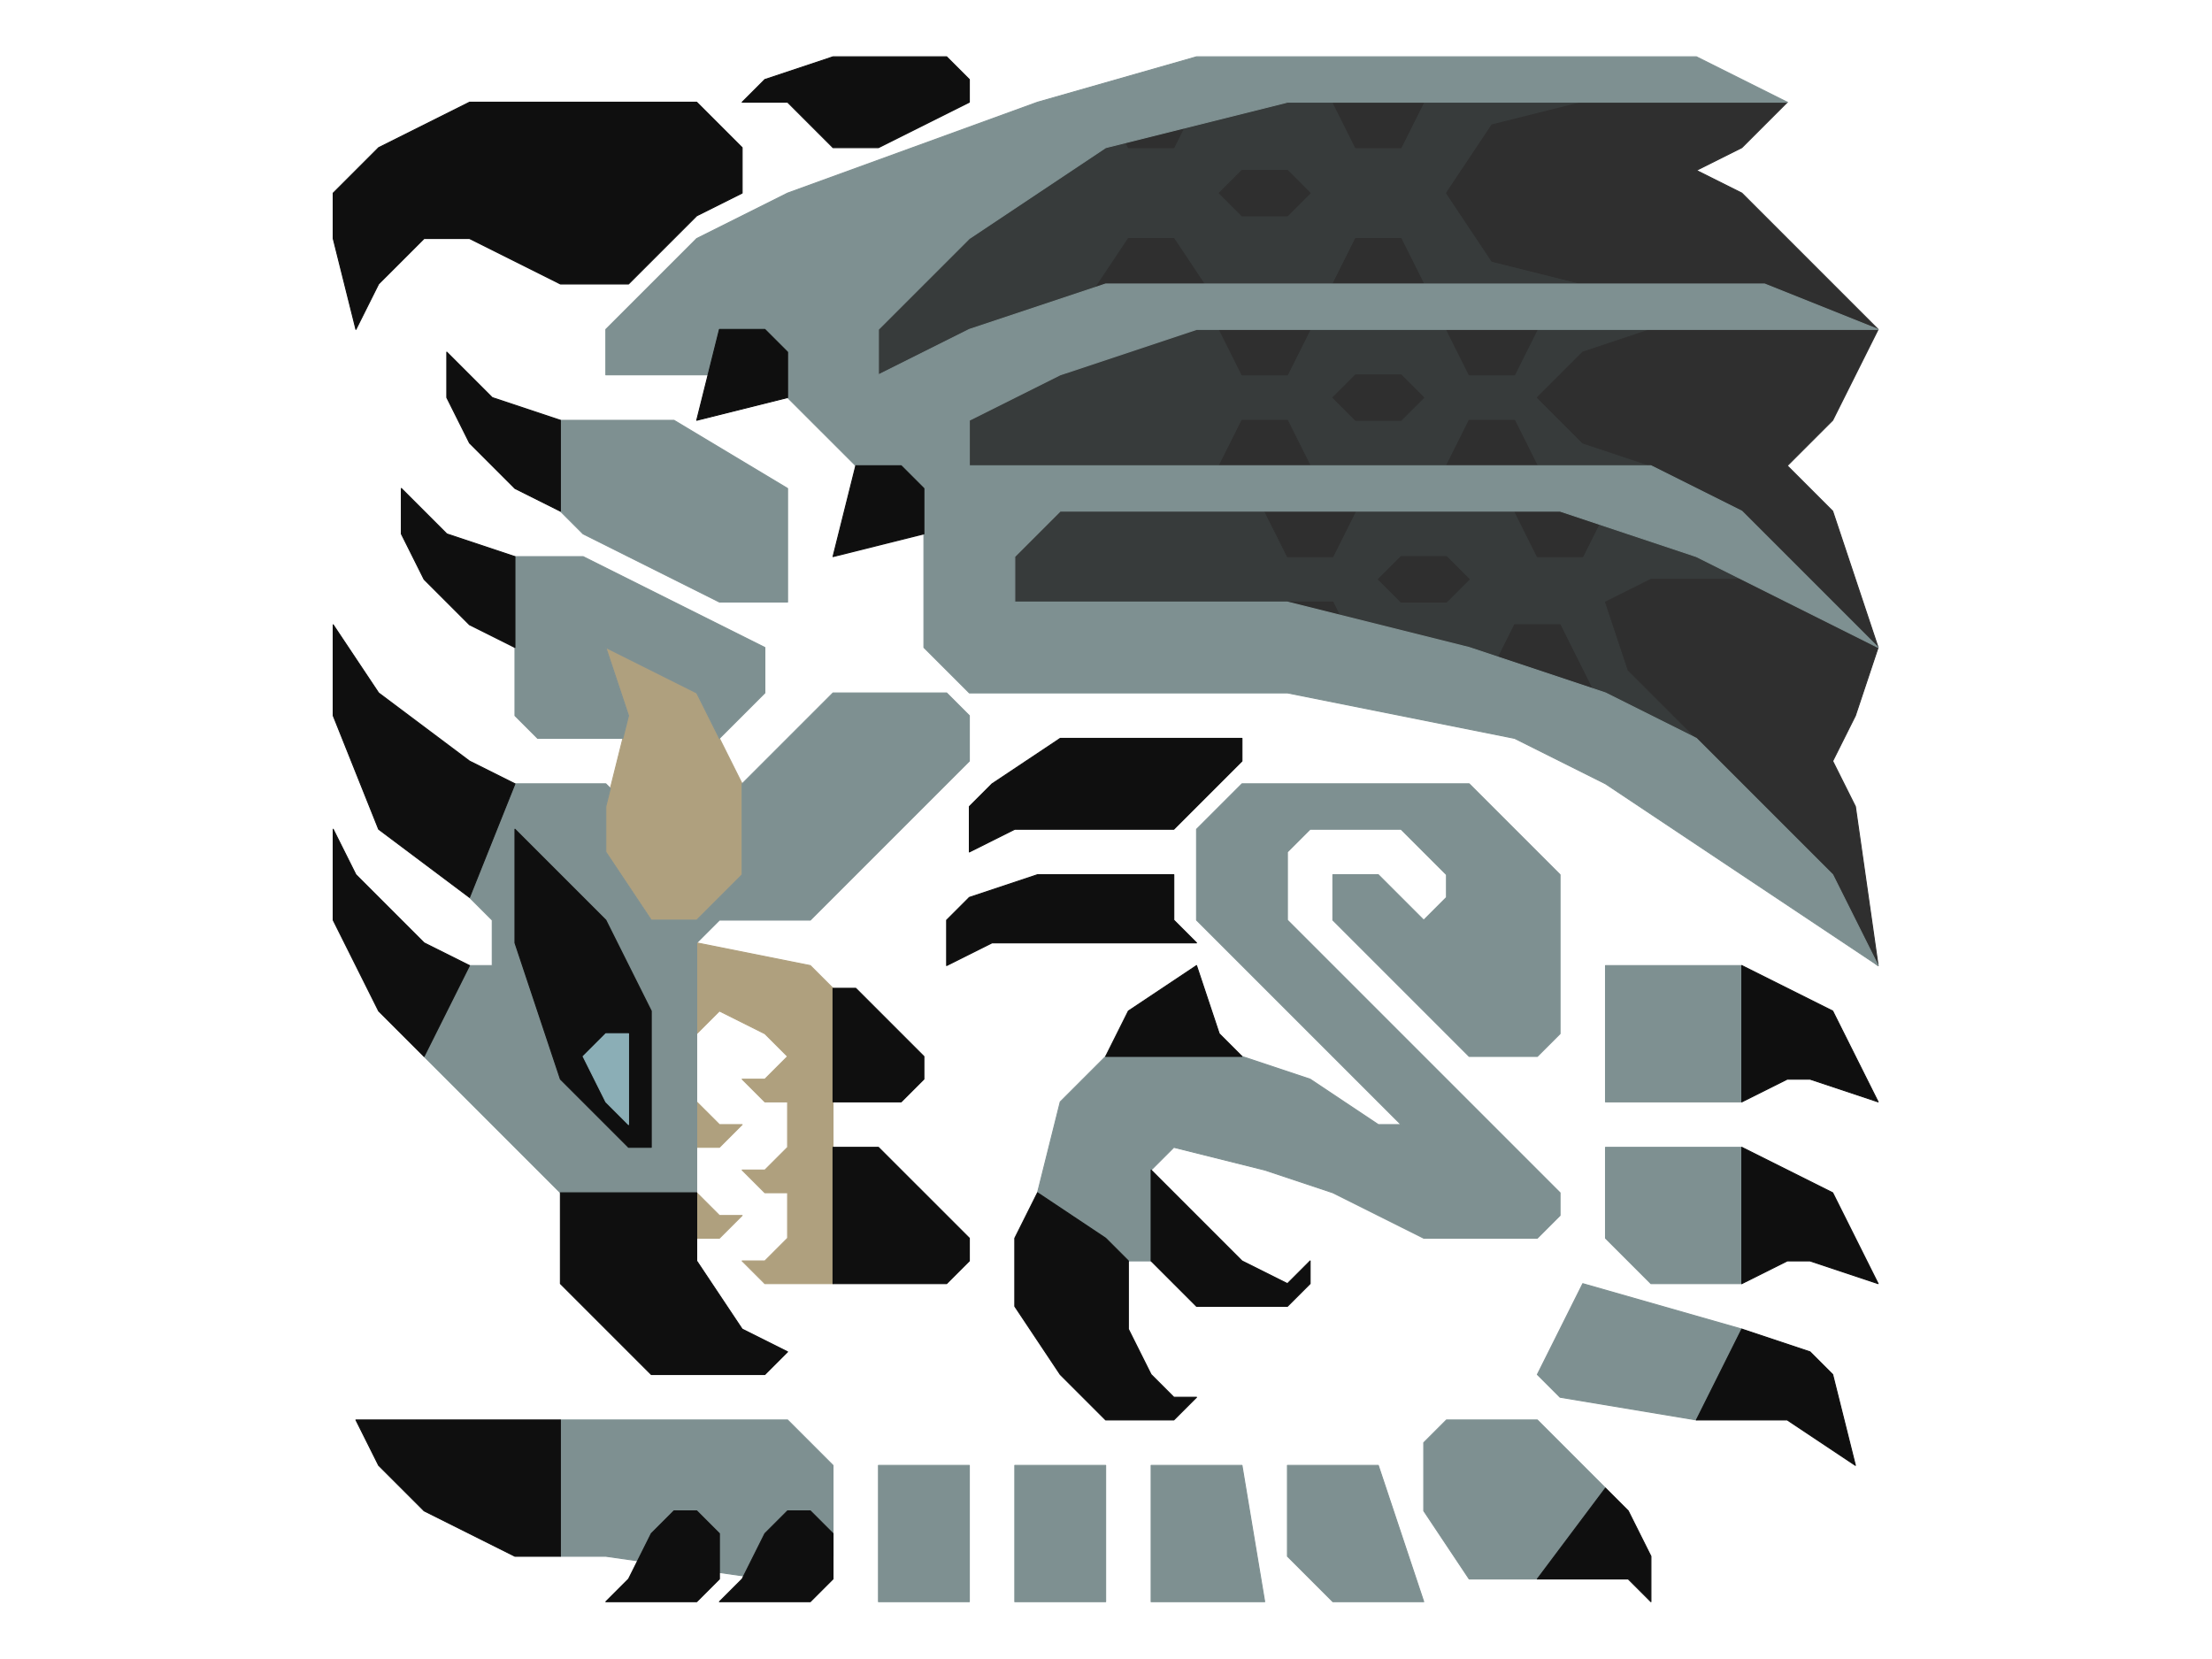 <?xml version="1.0" encoding="UTF-8" standalone="no"?>
<!DOCTYPE svg PUBLIC "-//W3C//DTD SVG 1.1//EN" "http://www.w3.org/Graphics/SVG/1.1/DTD/svg11.dtd">
<svg width="100%" height="100%" viewBox="0 0 4634 3475" version="1.1" xmlns="http://www.w3.org/2000/svg" xmlns:xlink="http://www.w3.org/1999/xlink" xml:space="preserve" xmlns:serif="http://www.serif.com/" style="fill-rule:evenodd;clip-rule:evenodd;stroke-linecap:round;stroke-linejoin:round;stroke-miterlimit:1.5;">
    <g transform="matrix(2.083,0,0,2.083,0,0)">
        <g id="Layer8">
            <g transform="matrix(1,0,0,1,-30.5,-11.45)">
                <path d="M731.2,959.7L845.45,982.55L868.3,1005.4L868.3,1302.45L799.75,1302.45L776.9,1279.6L799.75,1279.6L822.6,1256.75L822.6,1211.05L799.75,1211.05L776.9,1188.2L799.75,1188.2L822.6,1165.35L822.6,1119.65L799.75,1119.65L776.9,1096.8L799.75,1096.8L822.6,1073.95L799.75,1051.1L754.05,1028.25L731.2,1051.1L731.2,959.7Z" style="fill:rgb(175,160,126);stroke:rgb(175,160,126);stroke-width:1px;"/>
            </g>
            <g transform="matrix(1,0,0,1,-30.5,-11.45)">
                <path d="M731.2,936.85L776.9,891.15L776.9,799.75L731.2,708.35L639.8,662.65L662.65,731.2L639.8,822.6L639.8,868.3L685.5,936.85L731.2,936.85Z" style="fill:rgb(175,160,126);stroke:rgb(175,160,126);stroke-width:1px;"/>
            </g>
            <g transform="matrix(1,0,0,1,-30.5,-11.45)">
                <path d="M731.2,1256.75L754.05,1256.75L776.9,1233.9L754.05,1233.9L731.2,1211.05L731.2,1256.75Z" style="fill:rgb(175,160,126);stroke:rgb(175,160,126);stroke-width:1px;"/>
            </g>
            <g transform="matrix(1,0,0,1,-30.5,-102.85)">
                <path d="M731.2,1256.75L754.05,1256.75L776.9,1233.9L754.05,1233.9L731.2,1211.05L731.2,1256.75Z" style="fill:rgb(175,160,126);stroke:rgb(175,160,126);stroke-width:1px;"/>
            </g>
        </g>
        <g transform="matrix(1,0,0,1,-30.5,-11.45)">
            <g id="Layer13">
                <path d="M1005.4,251.35L1142.5,137.1L1325.3,91.4L1530.95,91.4L1828,114.25L1782.3,159.95L1736.6,182.8L1782.3,205.65L1919.4,342.75L1873.7,434.15L1828,479.85L1873.7,525.55L1919.4,662.65L1896.55,731.2L1873.7,776.9L1896.55,822.6L1919.4,982.55L1599.5,717.49L1005.4,639.8L982.55,388.45L1005.4,251.35Z" style="fill:rgb(47,47,47);stroke:rgb(47,47,47);stroke-width:1px;"/>
            </g>
        </g>
        <g id="Layer12">
            <g transform="matrix(1,0,0,1,-30.5,-11.45)">
                <path d="M1622.35,114.25L1530.95,137.1L1485.25,205.65L1530.95,274.2L1622.35,297.05L1462.4,297.05L1439.55,251.35L1393.85,251.35L1371,297.05L1256.75,319.9L1211.05,251.35L1165.35,251.35L1119.65,319.9L1005.4,388.45L914,388.45L914,342.75L1005.4,251.35L1142.5,114.25L1165.35,159.95L1211.05,159.95L1233.9,114.25L1371,114.25L1393.85,159.95L1439.55,159.95L1462.4,114.25L1622.35,114.25ZM1325.3,228.5L1348.15,205.65L1325.3,182.8L1279.6,182.8L1256.75,205.65L1279.6,228.5L1325.3,228.5Z" style="fill:rgb(55,59,59);stroke:rgb(47,47,47);stroke-width:1px;"/>
            </g>
            <g transform="matrix(1,0,0,1,-30.5,-11.45)">
                <path d="M1256.75,479.85L1005.4,479.85L1005.4,434.15L1096.8,388.45L1188.2,342.75L1256.75,342.75L1279.6,388.45L1325.3,388.45L1348.15,342.75L1485.25,342.75L1508.1,388.45L1553.8,388.45L1576.65,342.75L1690.9,342.75L1622.35,365.6L1576.65,411.3L1622.35,457L1690.9,479.85L1576.65,479.85L1553.8,434.15L1508.1,434.15L1485.25,479.85L1348.15,479.85L1325.3,434.15L1279.6,434.15L1256.75,479.85ZM1439.55,434.15L1462.4,411.3L1439.55,388.45L1393.85,388.45L1371,411.3L1393.85,434.15L1439.55,434.15Z" style="fill:rgb(55,59,59);stroke:rgb(47,47,47);stroke-width:1px;"/>
            </g>
            <g transform="matrix(1,0,0,1,-30.5,-11.45)">
                <path d="M1302.45,525.55L1325.3,571.25L1371,571.25L1393.85,525.55L1553.8,525.55L1576.65,571.25L1622.35,571.25L1645.2,525.55L1805.15,594.1L1690.9,594.1L1645.2,616.95L1668.05,685.5L1736.6,754.05L1645.2,731.2L1599.5,639.8L1553.8,639.8L1530.95,685.5L1393.85,662.65L1371,616.95L1325.3,616.95L1302.45,662.65L1028.25,662.65L1028.25,525.55L1302.45,525.55ZM1485.25,616.95L1508.1,594.1L1485.25,571.25L1439.55,571.25L1416.7,594.1L1439.55,616.95L1485.25,616.95Z" style="fill:rgb(55,59,59);stroke:rgb(47,47,47);stroke-width:1px;"/>
            </g>
        </g>
        <g id="Layer11">
            <g transform="matrix(1,0,0,1,-30.5,-11.45)">
                <rect x="914" y="1485.25" width="91.4" height="137.1" style="fill:rgb(126,144,145);stroke:rgb(126,144,145);stroke-width:1px;"/>
            </g>
            <g transform="matrix(1,0,0,1,106.6,-11.45)">
                <rect x="914" y="1485.25" width="91.4" height="137.1" style="fill:rgb(126,144,145);stroke:rgb(126,144,145);stroke-width:1px;"/>
            </g>
            <g transform="matrix(1,0,0,1,243.7,-11.45)">
                <path d="M914,1622.35L914,1485.25L1005.4,1485.25L1028.25,1622.35L914,1622.35Z" style="fill:rgb(126,144,145);stroke:rgb(126,144,145);stroke-width:1px;"/>
            </g>
            <g transform="matrix(1,0,0,1,380.8,-11.45)">
                <path d="M959.7,1622.35L914,1576.65L914,1485.25L1005.4,1485.25L1051.1,1622.35L959.7,1622.35Z" style="fill:rgb(126,144,145);stroke:rgb(126,144,145);stroke-width:1px;"/>
            </g>
            <g transform="matrix(1,0,0,1,517.9,-57.15)">
                <path d="M959.7,1645.2L914,1576.65L914,1508.1L936.85,1485.25L1028.25,1485.25L1096.8,1553.8L1028.25,1645.2L959.7,1645.2Z" style="fill:rgb(126,144,145);stroke:rgb(126,144,145);stroke-width:1px;"/>
            </g>
            <g transform="matrix(1,0,0,1,700.7,-514.15)">
                <rect x="914" y="1485.25" width="137.1" height="137.1" style="fill:rgb(126,144,145);stroke:rgb(126,144,145);stroke-width:1px;"/>
            </g>
            <g transform="matrix(1,0,0,1,-30.5,-11.45)">
                <path d="M822.6,616.95L754.05,616.95L662.65,571.25L616.95,548.4L594.1,525.55L594.1,434.15L708.35,434.15L822.6,502.7L822.6,616.95Z" style="fill:rgb(126,144,145);stroke:rgb(126,144,145);stroke-width:1px;"/>
            </g>
            <g transform="matrix(1,0,0,1,-30.5,-11.45)">
                <path d="M868.3,1485.25L822.6,1439.55L594.1,1439.55L594.1,1576.65L639.8,1576.65L799.75,1599.5L868.3,1576.65L868.3,1485.25Z" style="fill:rgb(126,144,145);stroke:rgb(126,144,145);stroke-width:1px;"/>
            </g>
            <g transform="matrix(1,0,0,1,-30.5,-11.45)">
                <path d="M1645.2,1256.75L1645.2,1165.35L1782.3,1165.35L1782.3,1302.45L1690.9,1302.45L1645.2,1256.75Z" style="fill:rgb(126,144,145);stroke:rgb(126,144,145);stroke-width:1px;"/>
            </g>
            <g transform="matrix(1,0,0,1,-30.5,-11.45)">
                <path d="M1805.15,297.05L1919.4,342.75L1233.9,342.75L1096.8,388.45L1005.4,434.15L1005.4,479.85L1690.9,479.85L1782.3,525.55L1919.4,662.65L1828,616.95L1736.6,571.25L1599.5,525.55L1096.8,525.55L1051.1,571.25L1051.1,616.95L1325.3,616.95L1508.1,662.65L1645.2,708.35L1736.6,754.05L1873.7,891.15L1919.4,982.55L1782.3,891.15L1645.2,799.75L1553.8,754.05L1325.3,708.35L1005.4,708.35L959.7,662.65L959.7,548.4L891.15,479.85L822.6,411.3L754.05,388.45L639.8,388.45L639.8,342.75L731.2,251.35L822.6,205.65L1073.95,114.25L1233.9,68.55L1736.6,68.55L1828,114.25L1508.1,114.25L1325.3,114.25L1142.5,159.95L1005.4,251.35L914,342.75L914,388.45L1005.4,342.75L1142.5,297.05L1805.15,297.05Z" style="fill:rgb(126,144,145);stroke:rgb(126,144,145);stroke-width:1px;"/>
            </g>
            <g transform="matrix(1,0,0,1,-30.5,-11.45)">
                <path d="M776.9,799.75L868.3,708.35L982.55,708.35L1005.4,731.2L1005.4,776.9L845.45,936.85L754.05,936.85L731.2,959.7L731.2,1256.75L594.1,1211.05L457,1073.95L457,982.55L525.55,982.55L525.55,936.85L502.7,914L502.7,799.75L639.8,799.75L644.37,804.32L639.8,822.6L639.8,868.3L685.5,936.85L731.2,936.85L776.9,891.15L776.9,799.75Z" style="fill:rgb(126,144,145);stroke:rgb(126,144,145);stroke-width:1px;"/>
            </g>
            <g transform="matrix(1,0,0,1,-30.5,-11.45)">
                <path d="M656.938,754.05L571.25,754.05L548.4,731.2L548.4,571.25L616.95,571.25L799.75,662.65L799.75,708.35L754.05,754.05L731.2,708.35L639.8,662.65L662.65,731.2L656.938,754.05Z" style="fill:rgb(126,144,145);stroke:rgb(126,144,145);stroke-width:1px;"/>
            </g>
            <g transform="matrix(1,0,0,1,-30.5,-11.45)">
                <path d="M1782.3,1348.15L1622.35,1302.45L1576.65,1393.85L1599.5,1416.7L1736.6,1439.55L1782.3,1393.85L1782.3,1348.15Z" style="fill:rgb(126,144,145);stroke:rgb(126,144,145);stroke-width:1px;"/>
            </g>
            <g transform="matrix(1,0,0,1,-30.5,-11.45)">
                <path d="M1599.5,1051.1L1599.5,891.15L1508.1,799.75L1279.6,799.75L1233.9,845.45L1233.9,936.85L1439.55,1142.5L1416.7,1142.5L1348.15,1096.8L1279.6,1073.95L1188.2,1051.1L1142.5,1073.95L1096.8,1119.65L1073.95,1211.05L1096.8,1245.81L1142.5,1256.75L1165.35,1279.6L1211.05,1279.6L1188.2,1188.2L1211.05,1165.35L1302.45,1188.2L1371,1211.05L1462.4,1256.75L1576.65,1256.75L1599.5,1233.9L1599.5,1211.05L1553.8,1165.35L1508.1,1119.65L1325.3,936.85L1325.3,868.3L1348.15,845.45L1439.55,845.45L1485.25,891.15L1485.25,914L1462.4,936.85L1416.7,891.15L1371,891.15L1371,936.85L1508.1,1073.95L1576.65,1073.95L1599.5,1051.1Z" style="fill:rgb(126,144,145);stroke:rgb(126,144,145);stroke-width:1px;"/>
            </g>
        </g>
        <g id="Layer10">
            <g transform="matrix(1,0,0,1,-30.5,-11.45)">
                <path d="M685.5,1165.35L662.65,1165.35L594.1,1096.8L548.4,959.7L548.4,845.45L639.8,936.85L685.5,1028.25L685.5,1165.35Z" style="fill:rgb(15,15,15);stroke:rgb(15,15,15);stroke-width:1px;"/>
            </g>
            <g transform="matrix(1,0,0,1,-30.5,-11.45)">
                <path d="M594.1,1302.45L685.5,1393.85L799.75,1393.85L822.6,1371L776.9,1348.15L731.2,1279.6L731.2,1211.05L594.1,1211.05L594.1,1302.45Z" style="fill:rgb(15,15,15);stroke:rgb(15,15,15);stroke-width:1px;"/>
            </g>
            <g transform="matrix(1,0,0,1,-30.5,-11.45)">
                <path d="M868.3,1302.45L982.55,1302.45L1005.4,1279.6L1005.4,1256.75L914,1165.35L868.3,1165.35L868.3,1302.45Z" style="fill:rgb(15,15,15);stroke:rgb(15,15,15);stroke-width:1px;"/>
            </g>
            <g transform="matrix(1,0,0,1,-30.5,-11.45)">
                <path d="M868.3,1119.65L936.85,1119.65L959.7,1096.8L959.7,1073.95L891.15,1005.4L868.3,1005.4L868.3,1119.65Z" style="fill:rgb(15,15,15);stroke:rgb(15,15,15);stroke-width:1px;"/>
            </g>
            <g transform="matrix(1,0,0,1,-30.5,-11.45)">
                <path d="M457,1073.95L411.3,1028.25L365.6,936.85L365.6,845.45L388.45,891.15L457,959.7L502.7,982.55L457,1073.95Z" style="fill:rgb(15,15,15);stroke:rgb(15,15,15);stroke-width:1px;"/>
            </g>
            <g transform="matrix(1,0,0,1,-30.5,-11.45)">
                <path d="M502.7,914L411.3,845.45L365.6,731.2L365.6,639.8L411.3,708.35L502.7,776.9L548.4,799.75L502.7,914Z" style="fill:rgb(15,15,15);stroke:rgb(15,15,15);stroke-width:1px;"/>
            </g>
            <g transform="matrix(1,0,0,1,-30.5,-11.45)">
                <path d="M754.05,342.75L731.2,434.15L822.6,411.3L822.6,365.6L799.75,342.75L754.05,342.75Z" style="fill:rgb(15,15,15);stroke:rgb(15,15,15);stroke-width:1px;"/>
            </g>
            <g transform="matrix(1,0,0,1,106.6,125.65)">
                <path d="M754.05,342.75L731.2,434.15L822.6,411.3L822.6,365.6L799.75,342.75L754.05,342.75Z" style="fill:rgb(15,15,15);stroke:rgb(15,15,15);stroke-width:1px;"/>
            </g>
            <g transform="matrix(1,0,0,1,-30.5,-11.45)">
                <path d="M388.45,342.75L365.6,251.35L365.6,205.65L411.3,159.95L502.7,114.25L731.2,114.25L776.9,159.95L776.9,205.65L731.2,228.5L662.65,297.05L594.1,297.05L502.7,251.35L457,251.35L411.3,297.05L388.45,342.75Z" style="fill:rgb(15,15,15);stroke:rgb(15,15,15);stroke-width:1px;"/>
            </g>
            <g transform="matrix(1,0,0,1,-30.5,-11.45)">
                <path d="M548.4,662.65L502.7,639.8L457,594.1L434.15,548.4L434.15,502.7L479.85,548.4L548.4,571.25L548.4,662.65Z" style="fill:rgb(15,15,15);stroke:rgb(15,15,15);stroke-width:1px;"/>
            </g>
            <g transform="matrix(1,0,0,1,15.2,-148.55)">
                <path d="M548.4,662.65L502.7,639.8L457,594.1L434.15,548.4L434.15,502.7L479.85,548.4L548.4,571.25L548.4,662.65Z" style="fill:rgb(15,15,15);stroke:rgb(15,15,15);stroke-width:1px;"/>
            </g>
            <g transform="matrix(1,0,0,1,-30.5,-11.45)">
                <path d="M776.9,114.25L799.75,91.4L868.3,68.55L982.55,68.55L1005.4,91.4L1005.4,114.25L914,159.95L868.3,159.95L822.6,114.25L776.9,114.25Z" style="fill:rgb(15,15,15);stroke:rgb(15,15,15);stroke-width:1px;"/>
            </g>
            <g transform="matrix(1,0,0,1,-30.5,-11.45)">
                <path d="M594.1,1576.65L548.4,1576.65L457,1530.95L411.3,1485.25L388.45,1439.55L594.1,1439.55L594.1,1576.65Z" style="fill:rgb(15,15,15);stroke:rgb(15,15,15);stroke-width:1px;"/>
            </g>
            <g transform="matrix(1,0,0,1,-30.5,-11.45)">
                <path d="M639.8,1622.35L662.65,1599.5L685.5,1553.8L708.35,1530.95L731.2,1530.95L754.05,1553.8L754.05,1599.5L731.2,1622.35L639.8,1622.35Z" style="fill:rgb(15,15,15);stroke:rgb(15,15,15);stroke-width:1px;"/>
            </g>
            <g transform="matrix(1,0,0,1,83.75,-11.45)">
                <path d="M639.8,1622.35L662.65,1599.5L685.5,1553.8L708.35,1530.95L731.2,1530.95L754.05,1553.8L754.05,1599.5L731.2,1622.35L639.8,1622.35Z" style="fill:rgb(15,15,15);stroke:rgb(15,15,15);stroke-width:1px;"/>
            </g>
            <g transform="matrix(1,0,0,1,-30.5,-11.45)">
                <path d="M1051.1,1256.75L1051.1,1325.3L1096.8,1393.85L1142.5,1439.55L1211.05,1439.55L1233.9,1416.7L1211.05,1416.7L1188.2,1393.85L1165.35,1348.15L1165.35,1279.6L1142.5,1256.75L1108.23,1233.9L1073.95,1211.05L1051.1,1256.75Z" style="fill:rgb(15,15,15);stroke:rgb(15,15,15);stroke-width:1px;"/>
            </g>
            <g transform="matrix(1,0,0,1,-30.5,-11.45)">
                <path d="M1233.9,1325.3L1325.3,1325.3L1348.15,1302.45L1348.15,1279.6L1325.3,1302.45L1279.6,1279.6L1188.2,1188.2L1188.2,1279.6L1233.9,1325.3Z" style="fill:rgb(15,15,15);stroke:rgb(15,15,15);stroke-width:1px;"/>
            </g>
            <g transform="matrix(1,0,0,1,-30.5,-11.45)">
                <path d="M1782.3,982.55L1873.7,1028.25L1919.4,1119.65L1850.85,1096.8L1828,1096.8L1782.3,1119.65L1782.3,982.55Z" style="fill:rgb(15,15,15);stroke:rgb(15,15,15);stroke-width:1px;"/>
            </g>
            <g transform="matrix(1,0,0,1,-30.5,171.35)">
                <path d="M1782.3,982.55L1873.7,1028.25L1919.4,1119.65L1850.85,1096.8L1828,1096.8L1782.3,1119.65L1782.3,982.55Z" style="fill:rgb(15,15,15);stroke:rgb(15,15,15);stroke-width:1px;"/>
            </g>
            <g transform="matrix(1,0,0,1,-30.5,354.15)">
                <path d="M1782.3,982.55L1850.85,1005.4L1873.7,1028.25L1896.55,1119.65L1828,1073.95L1736.6,1073.95L1782.3,982.55Z" style="fill:rgb(15,15,15);stroke:rgb(15,15,15);stroke-width:1px;"/>
            </g>
            <g transform="matrix(1,0,0,1,-30.5,-11.45)">
                <path d="M1645.2,1508.1L1668.05,1530.95L1690.9,1576.65L1690.9,1622.35L1668.05,1599.5L1576.65,1599.5L1645.2,1508.1Z" style="fill:rgb(15,15,15);stroke:rgb(15,15,15);stroke-width:1px;"/>
            </g>
            <g transform="matrix(1,0,0,1,-53.35,-11.45)">
                <path d="M1165.35,1073.95L1188.2,1028.25L1256.75,982.55L1279.6,1051.1L1302.45,1073.95L1165.35,1073.95Z" style="fill:rgb(15,15,15);stroke:rgb(15,15,15);stroke-width:1px;"/>
            </g>
            <g transform="matrix(1,0,0,1,-53.35,102.8)">
                <path d="M1256.75,845.45L1233.9,822.6L1233.9,776.9L1096.8,776.9L1028.25,799.75L1005.4,822.6L1005.4,868.3L1051.1,845.45L1256.75,845.45Z" style="fill:rgb(15,15,15);stroke:rgb(15,15,15);stroke-width:1px;"/>
            </g>
            <g transform="matrix(1,0,0,1,-30.5,-11.45)">
                <path d="M1211.05,845.45L1279.6,776.9L1279.6,754.05L1096.8,754.05L1028.25,799.75L1005.4,822.6L1005.4,868.3L1051.1,845.45L1211.05,845.45Z" style="fill:rgb(15,15,15);stroke:rgb(15,15,15);stroke-width:1px;"/>
            </g>
        </g>
        <g transform="matrix(1,0,0,1,-53.35,-34.3)">
            <g id="Layer9">
                <path d="M685.5,1165.35L662.65,1142.5L639.8,1096.8L662.65,1073.95L685.5,1073.95L685.5,1165.35Z" style="fill:rgb(139,174,182);stroke:rgb(139,174,182);stroke-width:1px;"/>
            </g>
        </g>
    </g>
</svg>
